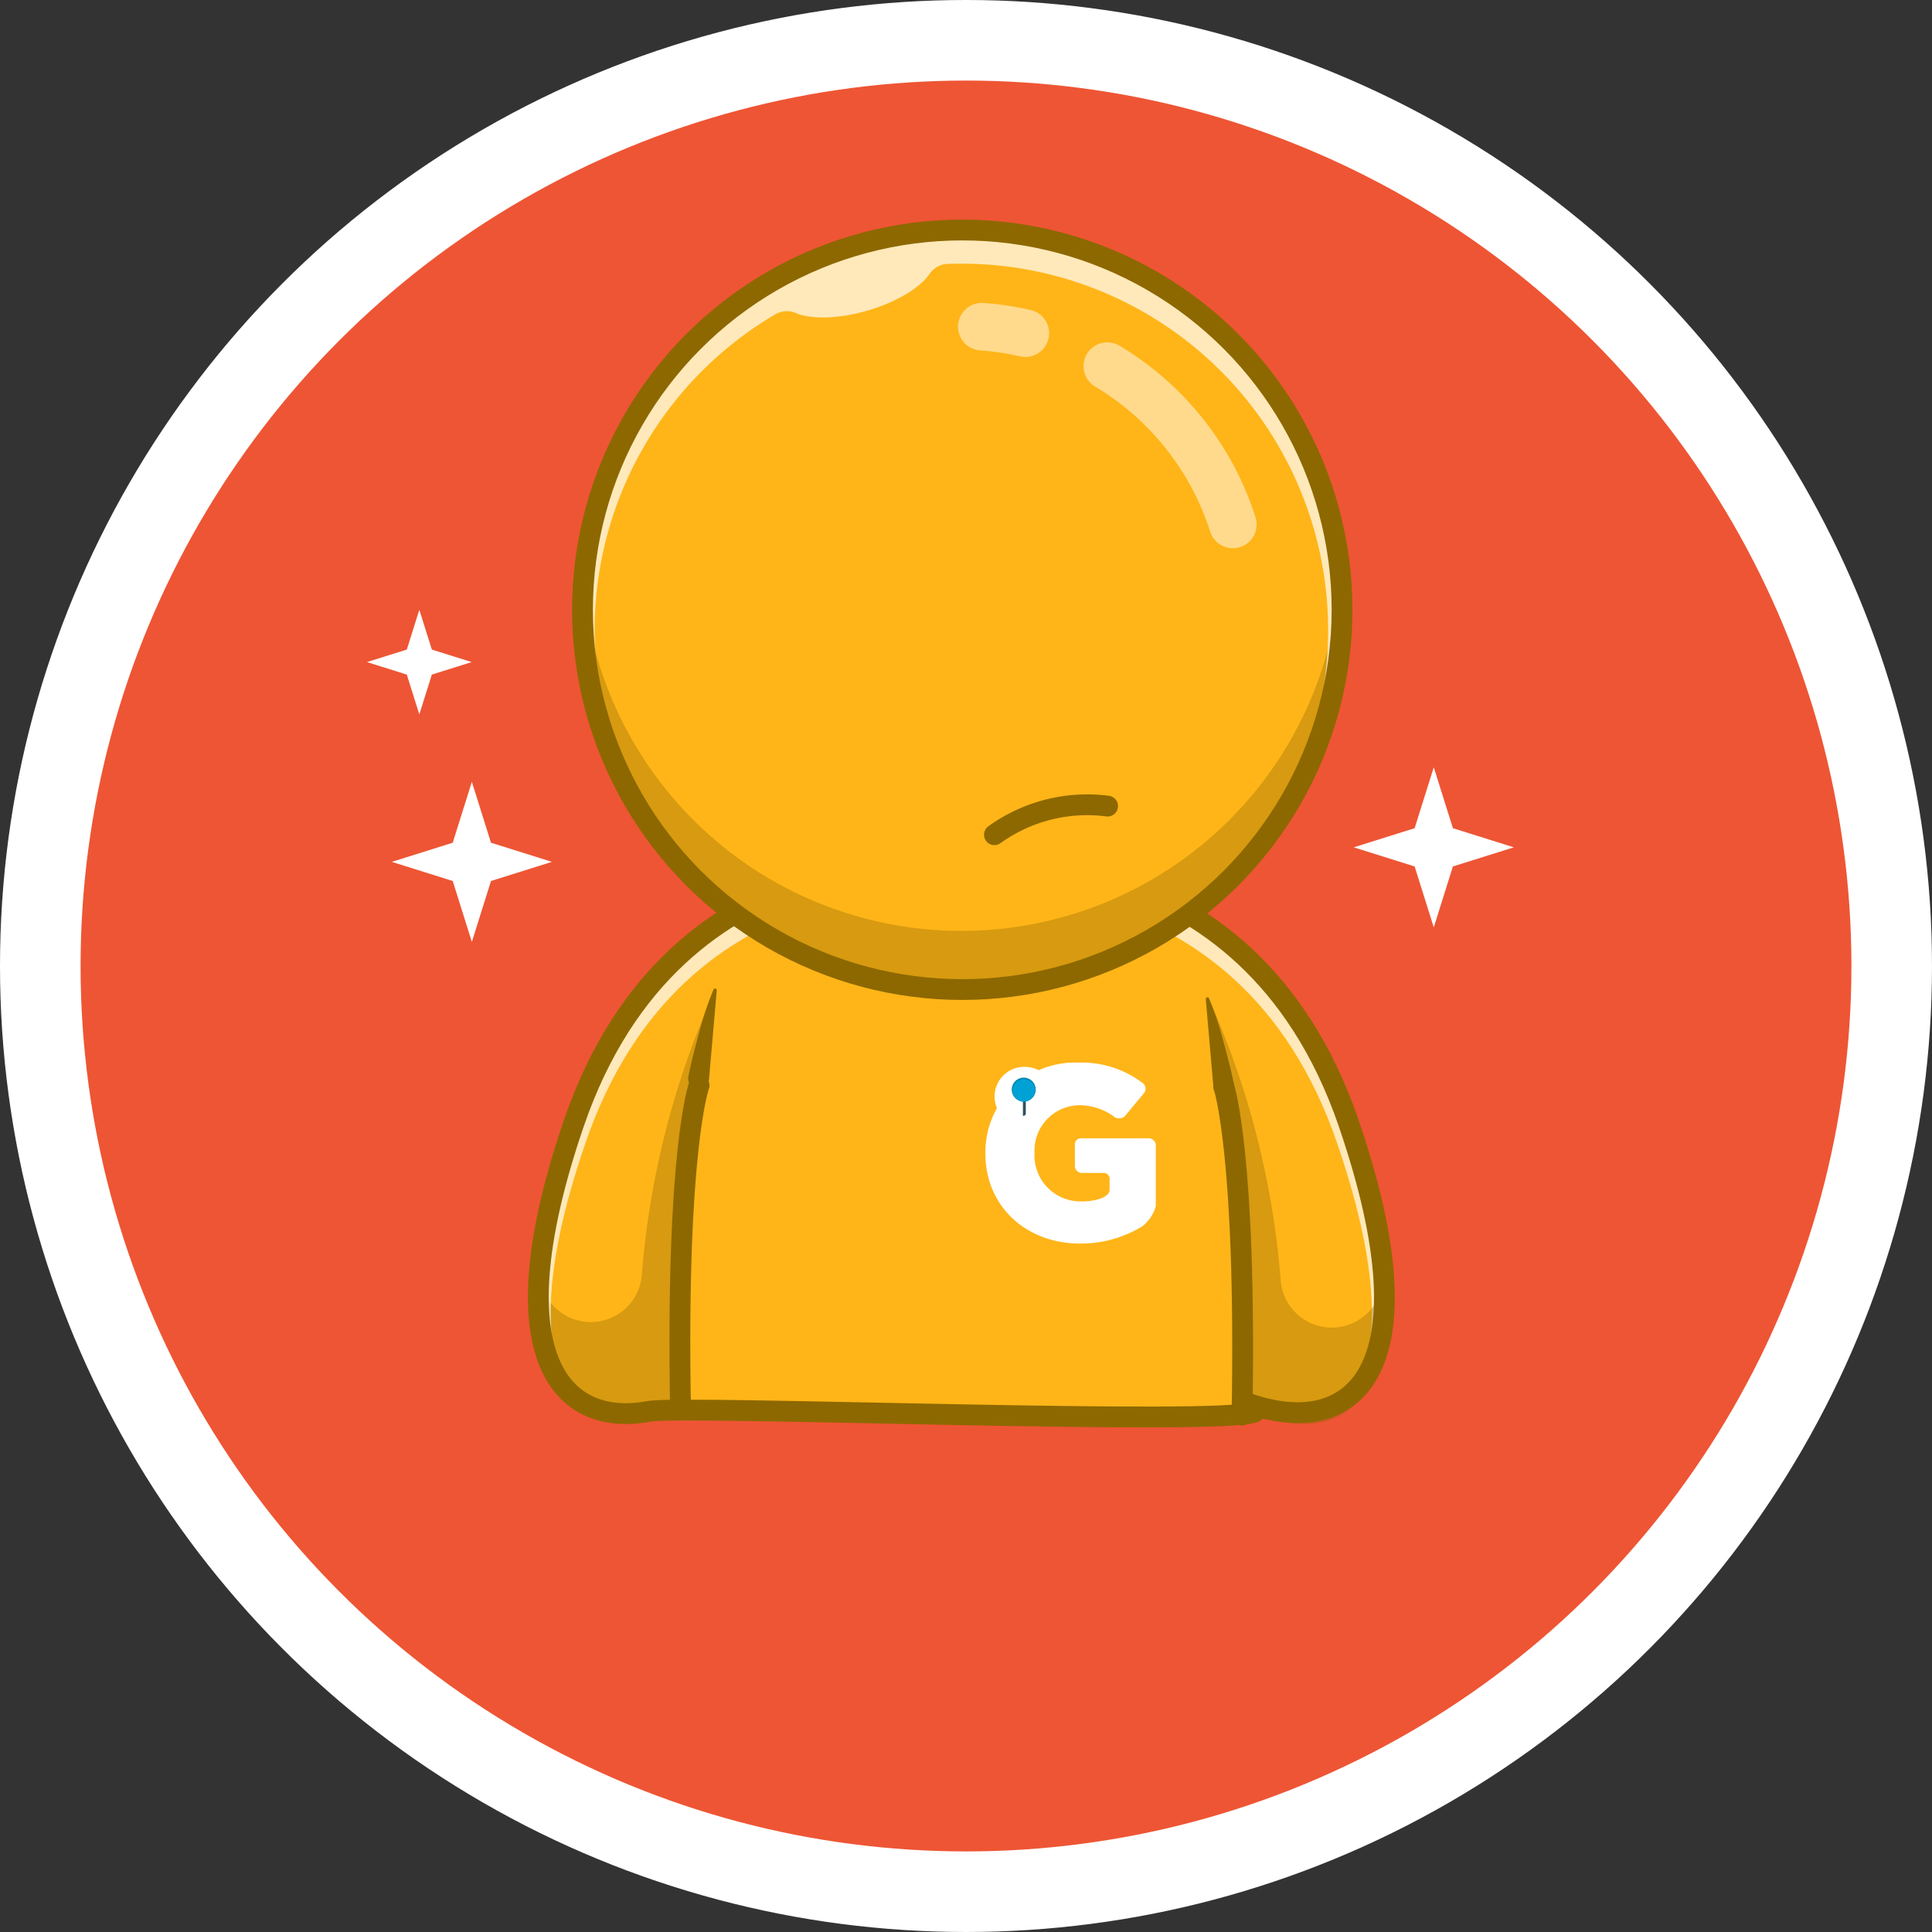 <svg id="a61b1f7a-508c-46fa-ad8b-0e88865761da" data-name="Layer 1" xmlns="http://www.w3.org/2000/svg" xmlns:xlink="http://www.w3.org/1999/xlink" viewBox="0 0 169.765 169.765">
    <rect x="0" y="0" width="169.765" height="169.765" fill="#333333" stroke="none"/>
    <defs>
        <style>.e27a0467-c423-422b-a32e-fed1efdf19af{fill:#05c2ea;}.b97f7aa2-a57d-47e2-81d3-7fb5c946536e{fill:#2d2d2d;opacity:0.3;}.a3738913-f8ed-458a-9cf4-5ff54d2ae159,.a64bdce5-1521-4b5e-9388-5ffdef9eabea,.b029131f-5438-41d6-84aa-c1f3ac224495,.b3929a45-b3f9-4c5f-917a-b2673d512868{fill:#fff;}.a64bdce5-1521-4b5e-9388-5ffdef9eabea,.ff0a1e75-5e33-4475-9166-becd992b252d{stroke:#fff;}.a64bdce5-1521-4b5e-9388-5ffdef9eabea,.addecc4b-ee62-471b-a6ff-ea78c4cf0dbb,.b0191bbc-00b7-45bd-9c27-54597fb0b059,.e1103b27-a7f7-4586-9767-3a799b04726f,.ff0a1e75-5e33-4475-9166-becd992b252d{stroke-miterlimit:10;}.a64bdce5-1521-4b5e-9388-5ffdef9eabea{stroke-width:0.579px;}.b453278b-68da-43b8-be59-213fee76f0f8{fill:#ee5534;}.e26299a9-24cc-4d16-ba35-5f0c6727f0f8{fill:url(#b9fe362f-5469-49b7-a95c-769f3cf8de8b);}.ff298102-4d39-474c-bc03-5d13d47417f2{fill:url(#a2e009f3-49ec-42e7-8547-f3068e92e9bd);}.b2f7d6de-19fb-430b-9fc0-b51dcde833cd{fill:#9339fb;}.b2f7d6de-19fb-430b-9fc0-b51dcde833cd,.bbc242a2-048b-49d2-a7b8-969ce04ebb1a{opacity:0.35;}.b549eba7-d91f-47ea-a9c7-6dbf098e5fe8,.bbc242a2-048b-49d2-a7b8-969ce04ebb1a{fill:#8d6800;}.b029131f-5438-41d6-84aa-c1f3ac224495{opacity:0.7;}.addecc4b-ee62-471b-a6ff-ea78c4cf0dbb,.aeffb65f-b1c2-4524-9d4f-ac5588f39746,.b0191bbc-00b7-45bd-9c27-54597fb0b059,.bda8a48f-69b9-4a30-ba99-4dcc8c83d091,.e1103b27-a7f7-4586-9767-3a799b04726f,.e2b268d4-656a-4ee8-b7c5-22a54c4ce35f,.ff0a1e75-5e33-4475-9166-becd992b252d{fill:none;}.addecc4b-ee62-471b-a6ff-ea78c4cf0dbb,.e1103b27-a7f7-4586-9767-3a799b04726f,.e2b268d4-656a-4ee8-b7c5-22a54c4ce35f{stroke:#8d6800;}.b0191bbc-00b7-45bd-9c27-54597fb0b059,.bda8a48f-69b9-4a30-ba99-4dcc8c83d091,.e1103b27-a7f7-4586-9767-3a799b04726f,.e2b268d4-656a-4ee8-b7c5-22a54c4ce35f,.ff0a1e75-5e33-4475-9166-becd992b252d{stroke-linecap:round;}.bda8a48f-69b9-4a30-ba99-4dcc8c83d091,.e2b268d4-656a-4ee8-b7c5-22a54c4ce35f{stroke-linejoin:round;}.addecc4b-ee62-471b-a6ff-ea78c4cf0dbb,.b0191bbc-00b7-45bd-9c27-54597fb0b059,.bda8a48f-69b9-4a30-ba99-4dcc8c83d091,.e1103b27-a7f7-4586-9767-3a799b04726f,.e2b268d4-656a-4ee8-b7c5-22a54c4ce35f{stroke-width:1.828px;}.b0191bbc-00b7-45bd-9c27-54597fb0b059,.bda8a48f-69b9-4a30-ba99-4dcc8c83d091{stroke:#9339fb;}.e7e35108-58b2-4c69-876b-740fe6aacef6{fill:url(#a290e533-c366-4cd4-bfb8-78d41b4e6273);}.ff0a1e75-5e33-4475-9166-becd992b252d{stroke-width:4.179px;opacity:0.5;}.b3929a45-b3f9-4c5f-917a-b2673d512868,.bbbe4b96-5dfd-46bc-9b1c-bcfea7053de6,.fd3e9f2d-1b13-4fe9-964b-851692fb4f88{fill-rule:evenodd;}.fd3e9f2d-1b13-4fe9-964b-851692fb4f88{fill:#315060;}.bbbe4b96-5dfd-46bc-9b1c-bcfea7053de6{fill:#0087b2;}.be7dfecb-c85f-49ae-acb4-53fcb43ca1a9{fill:#00a2d6;}</style>
        <radialGradient id="b9fe362f-5469-49b7-a95c-769f3cf8de8b" cx="566.205" cy="634.701" r="0" gradientUnits="userSpaceOnUse">
            <stop offset="0" stop-color="#fef43d" />
            <stop offset="0.254" stop-color="#fee937" />
            <stop offset="0.697" stop-color="#ffcc26" />
            <stop offset="1" stop-color="#ffb518" />
        </radialGradient>
        <radialGradient id="a2e009f3-49ec-42e7-8547-f3068e92e9bd" cx="540.815" cy="561.873" r="79.426">
            <stop offset="0" stop-color="#fef43d" />
            <stop offset="0.254" stop-color="#fee937" />
            <stop offset="0.697" stop-color="#ffcc26" />
            <stop offset="1" stop-color="#ffb518" />
        </radialGradient>

        <radialGradient id="a290e533-c366-4cd4-bfb8-78d41b4e6273" cx="541.977" cy="528.857" r="68.185">
            <stop offset="0" stop-color="#fef43d" />
            <stop offset="0.254" stop-color="#fee937" />
            <stop offset="0.697" stop-color="#ffcc26" />
            <stop offset="1" stop-color="#ffb518" />
        </radialGradient>
    </defs>
    <path class="e27a0467-c423-422b-a32e-fed1efdf19af" d="M1080,0" transform="translate(-457.501 -509.636)" />
    <path class="e27a0467-c423-422b-a32e-fed1efdf19af" d="M0,0" transform="translate(-457.501 -509.636)" />
    <circle class="b97f7aa2-a57d-47e2-81d3-7fb5c946536e" cx="84.882" cy="84.882" r="84.593" />
    <circle class="a64bdce5-1521-4b5e-9388-5ffdef9eabea" cx="84.882" cy="84.882" r="84.593" />
    <circle class="b453278b-68da-43b8-be59-213fee76f0f8" cx="84.882" cy="84.882" r="77.802" />
    <polygon class="a3738913-f8ed-458a-9cf4-5ff54d2ae159" points="125.985 67.422 127.667 72.774 133.018 74.455 127.667 76.136 125.985 81.488 124.304 76.136 118.952 74.455 124.304 72.774 125.985 67.422" />
    <polygon class="a3738913-f8ed-458a-9cf4-5ff54d2ae159" points="41.462 68.699 43.143 74.05 48.495 75.732 43.143 77.413 41.462 82.765 39.781 77.413 34.429 75.732 39.781 74.05 41.462 68.699" />
    <polygon class="a3738913-f8ed-458a-9cf4-5ff54d2ae159" points="36.846 53.58 37.945 57.078 41.443 58.177 37.945 59.277 36.846 62.775 35.746 59.277 32.248 58.177 35.746 57.078 36.846 53.58" />
    <path class="e26299a9-24cc-4d16-ba35-5f0c6727f0f8" d="M566.205,634.701" transform="translate(-457.501 -509.636)" />
    <path class="ff298102-4d39-474c-bc03-5d13d47417f2" d="M518.307,633.835c-1.077-10.674-.546-.418-.803-1.598-.847-3.884.426.565-2.49,1.224-6.077,1.373-10.8-1.753-10.161-11.531a53.888,53.888,0,0,1,3.084-13.61c9.017-26.306,34.039-22.763,34.039-22.763s25.022-3.543,34.039,22.763c9.478,27.659-2.91,30.75-14.839,21.15-.691-.556,8.739-6.685,5.316,4.365" transform="translate(-457.501 -509.636)" />
    <path class="b2f7d6de-19fb-430b-9fc0-b51dcde833cd" d="M578.614,623.185" transform="translate(-457.501 -509.636)" />
    <path class="bbc242a2-048b-49d2-a7b8-969ce04ebb1a" d="M518.899,609.583c-2.057,8.743,1.44-12.955,1.44-12.955a74.96,74.96,0,0,0-6.437,25.011,4.502,4.502,0,0,1-8.58,1.546,9.457,9.457,0,0,1-.477-1.255c-.946,14.47,12.958,11.423,11.965,11.003" transform="translate(-457.501 -509.636)" />
    <path class="b029131f-5438-41d6-84aa-c1f3ac224495" d="M576.006,608.321c-9.016-26.307-34.039-22.763-34.039-22.763s-25.023-3.544-34.039,22.763c-4.632,13.514-3.688,20.956-.121,23.916-2.583-3.408-2.888-10.424,1.13-22.148,8.749-25.528,33.03-22.088,33.03-22.088s24.281-3.439,33.03,22.088c4.018,11.724,3.713,18.74,1.13,22.148C579.694,629.277,580.638,621.836,576.006,608.321Z" transform="translate(-457.501 -509.636)" />
    <path class="e2b268d4-656a-4ee8-b7c5-22a54c4ce35f" d="M566.716,632.786c9.431,3.584,16.917-2.212,9.291-24.465-9.016-26.307-34.039-22.763-34.039-22.763s-25.023-3.544-34.039,22.763c-6.867,20.038-1.402,26.829,6.61,25.33,3.047-.57,50.847,1.321,53.252.04" transform="translate(-457.501 -509.636)" />
    <line class="b2f7d6de-19fb-430b-9fc0-b51dcde833cd" x1="59.432" y1="120.325" x2="59.432" y2="122.609" />
    <path class="aeffb65f-b1c2-4524-9d4f-ac5588f39746" d="M530.083,638.672" transform="translate(-457.501 -509.636)" />
    <path class="aeffb65f-b1c2-4524-9d4f-ac5588f39746" d="M538.902,642.349" transform="translate(-457.501 -509.636)" />
    <path class="aeffb65f-b1c2-4524-9d4f-ac5588f39746" d="M551.821,661.912" transform="translate(-457.501 -509.636)" />
    <path class="e2b268d4-656a-4ee8-b7c5-22a54c4ce35f" d="M566.419,629.691" transform="translate(-457.501 -509.636)" />
    <path class="e2b268d4-656a-4ee8-b7c5-22a54c4ce35f" d="M550.415,671.188" transform="translate(-457.501 -509.636)" />
    <path class="e2b268d4-656a-4ee8-b7c5-22a54c4ce35f" d="M545.033,663.912" transform="translate(-457.501 -509.636)" />
    <path class="e2b268d4-656a-4ee8-b7c5-22a54c4ce35f" d="M538.902,642.349" transform="translate(-457.501 -509.636)" />
    <path class="e2b268d4-656a-4ee8-b7c5-22a54c4ce35f" d="M517.656,629.85" transform="translate(-457.501 -509.636)" />
    <path class="e2b268d4-656a-4ee8-b7c5-22a54c4ce35f" d="M565.036,605.099s2.013,6.049,1.601,28.881" transform="translate(-457.501 -509.636)" />
    <path class="bda8a48f-69b9-4a30-ba99-4dcc8c83d091" d="M518.899,605.099" transform="translate(-457.501 -509.636)" />
    <path class="bda8a48f-69b9-4a30-ba99-4dcc8c83d091" d="M517.27,644.317" transform="translate(-457.501 -509.636)" />
    <path class="b549eba7-d91f-47ea-a9c7-6dbf098e5fe8" d="M564.131,605.23l-.678-7.792a.149.149,0,0,1,.286-.071,28.354,28.354,0,0,1,1.26,3.758c.339,1.274.684,2.543.942,3.843a.916.916,0,1,1-1.795.364A1.033,1.033,0,0,1,564.131,605.23Z" transform="translate(-457.501 -509.636)" />
    <path class="b2f7d6de-19fb-430b-9fc0-b51dcde833cd" d="M541.967,591.435a33.33,33.33,0,0,1-33.227-30.731q-.099,1.285-.1,2.597a33.327,33.327,0,1,0,66.655,0q0-1.311-.1-2.597A33.33,33.33,0,0,1,541.967,591.435Z" transform="translate(-457.501 -509.636)" />
    <path class="b0191bbc-00b7-45bd-9c27-54597fb0b059" d="M526.603,579.53a12.893,12.893,0,0,0,8.974,4.968" transform="translate(-457.501 -509.636)" />
    <path class="aeffb65f-b1c2-4524-9d4f-ac5588f39746" d="M549.661,611.492" transform="translate(-457.501 -509.636)" />
    <path class="aeffb65f-b1c2-4524-9d4f-ac5588f39746" d="M542.77,610.207" transform="translate(-457.501 -509.636)" />
    <path class="aeffb65f-b1c2-4524-9d4f-ac5588f39746" d="M549.661,607.19" transform="translate(-457.501 -509.636)" />
    <path class="aeffb65f-b1c2-4524-9d4f-ac5588f39746" d="M542.77,608.476" transform="translate(-457.501 -509.636)" />
    <path class="bbc242a2-048b-49d2-a7b8-969ce04ebb1a" d="M565.036,610.069c2.057,8.743-1.44-12.955-1.44-12.955a74.96,74.96,0,0,1,6.437,25.011,4.502,4.502,0,0,0,8.58,1.546,9.457,9.457,0,0,0,.477-1.255c.946,14.47-8.104,13.113-11.433,11.183" transform="translate(-457.501 -509.636)" />
    <path class="e7e35108-58b2-4c69-876b-740fe6aacef6" d="M575.303,563.3c0,.975-.043,1.942-.127,2.894a33.325,33.325,0,0,1-66.398,0c-.084-.952-.127-1.919-.127-2.894a33.326,33.326,0,1,1,66.652,0Z" transform="translate(-457.501 -509.636)" />
    <path class="bbc242a2-048b-49d2-a7b8-969ce04ebb1a" d="M541.977,591.435a33.33,33.33,0,0,1-33.227-30.731q-.099,1.285-.1,2.597a33.327,33.327,0,1,0,66.655,0q0-1.311-.1-2.597A33.33,33.33,0,0,1,541.977,591.435Z" transform="translate(-457.501 -509.636)" />
    <path class="b029131f-5438-41d6-84aa-c1f3ac224495" d="M574.838,557.734a33.326,33.326,0,0,0-66.187,5.566c0,.975.043,1.942.127,2.894a33.174,33.174,0,0,0,7.865,18.758,32.063,32.063,0,0,1-6.769-17.122c-.081-.921-.123-1.855-.123-2.799a32.196,32.196,0,0,1,15.874-27.775,2.006,2.006,0,0,1,1.811-.114c1.338.574,3.744.533,6.316-.222,2.568-.753,4.612-2.014,5.431-3.218a2.002,2.002,0,0,1,1.579-.875q.605-.023,1.216-.023A32.204,32.204,0,0,1,574.203,565.031c0,.943-.042,1.878-.123,2.799a32.062,32.062,0,0,1-6.769,17.122,33.174,33.174,0,0,0,7.865-18.758c.084-.952.127-1.919.127-2.894A33.385,33.385,0,0,0,574.838,557.734Z" transform="translate(-457.501 -509.636)" />
    <path class="e1103b27-a7f7-4586-9767-3a799b04726f" d="M544.883,582.983a13.941,13.941,0,0,1,9.944-2.515" transform="translate(-457.501 -509.636)" />
    <path class="ff0a1e75-5e33-4475-9166-becd992b252d" d="M547.596,538.912a24.994,24.994,0,0,0-3.824-.57" transform="translate(-457.501 -509.636)" />
    <path class="ff0a1e75-5e33-4475-9166-becd992b252d" d="M565.83,555.718a25.09,25.09,0,0,0-11.029-13.908" transform="translate(-457.501 -509.636)" />
    <circle class="addecc4b-ee62-471b-a6ff-ea78c4cf0dbb" cx="84.555" cy="53.582" r="33.371" />
    <path class="b549eba7-d91f-47ea-a9c7-6dbf098e5fe8" d="M517.994,604.194c.258-1.3.603-2.568.942-3.843a28.345,28.345,0,0,1,1.26-3.758.149.149,0,0,1,.286.071l-.678,7.792a.916.916,0,1,1-1.824-.159A1.007,1.007,0,0,1,517.994,604.194Z" transform="translate(-457.501 -509.636)" />
    <path class="e2b268d4-656a-4ee8-b7c5-22a54c4ce35f" d="M518.93,605.002s-2.044,5.569-1.633,28.401" transform="translate(-457.501 -509.636)" />
    <line class="b2f7d6de-19fb-430b-9fc0-b51dcde833cd" x1="91.915" y1="123.116" x2="91.915" y2="125.4" />
    <path class="e2b268d4-656a-4ee8-b7c5-22a54c4ce35f" d="M500.879,634.437" transform="translate(-457.501 -509.636)" />
    <path class="e2b268d4-656a-4ee8-b7c5-22a54c4ce35f" d="M550.111,632.8" transform="translate(-457.501 -509.636)" />
    <path class="aeffb65f-b1c2-4524-9d4f-ac5588f39746" d="M578.26,616.654" transform="translate(-457.501 -509.636)" />
    <path class="aeffb65f-b1c2-4524-9d4f-ac5588f39746" d="M572.2,615.523" transform="translate(-457.501 -509.636)" />
    <path class="aeffb65f-b1c2-4524-9d4f-ac5588f39746" d="M578.26,612.87" transform="translate(-457.501 -509.636)" />
    <path class="aeffb65f-b1c2-4524-9d4f-ac5588f39746" d="M572.2,614.001" transform="translate(-457.501 -509.636)" />
    <g id="eda22c3b-c97b-4fbd-82b7-6510890100f2" data-name=" G copia">
        <path class="b3929a45-b3f9-4c5f-917a-b2673d512868" d="M558.486,609.659h-5.957a.514.514,0,0,0-.575.522v1.961a.626.626,0,0,0,.593.562h1.905a.51.51,0,0,1,.548.57v.897c0,.35-.331.632-.846.802a5.09,5.09,0,0,1-1.601.23,4.046,4.046,0,0,1-4.151-4.253v-.032a3.986,3.986,0,0,1,3.881-4.162,5.149,5.149,0,0,1,3.217,1.079.812.812,0,0,0,.81-.085c.471-.565,1.285-1.545,1.752-2.105a.64.64,0,0,0-.09-.793,8.862,8.862,0,0,0-5.711-1.846,7.878,7.878,0,0,0-8.173,7.891v.099c0,4.634,3.563,7.912,8.328,7.912a10.375,10.375,0,0,0,5.463-1.518,3.383,3.383,0,0,0,1.182-1.774v-5.433A.659.659,0,0,0,558.486,609.659Z" transform="translate(-457.501 -509.636)" />
    </g>
    <g id="f8e542c0-d7ff-420d-885a-a7c56b0a76b0" data-name="Forma 25 copia">
        <path class="b3929a45-b3f9-4c5f-917a-b2673d512868" d="M547.69,603.389a2.604,2.604,0,1,0,2.412,2.597A2.51,2.51,0,0,0,547.69,603.389Z" transform="translate(-457.501 -509.636)" />
    </g>
    <g id="b8de2abf-b10b-4ad0-aea4-c473b421c495" data-name="Forma 24 copia">
        <path class="fd3e9f2d-1b13-4fe9-964b-851692fb4f88" d="M547.454,606.109a.077.077,0,0,0-.069.115v1.345a.077.077,0,0,0,.069.115c.055,0,.099-.052.185-.115v-1.345C547.553,606.16,547.509,606.109,547.454,606.109Z" transform="translate(-457.501 -509.636)" />
    </g>
    <g id="ea07992a-d130-41d9-a275-fec2ab180275" data-name="Forma 23 copia 3">
        <path class="bbbe4b96-5dfd-46bc-9b1c-bcfea7053de6" d="M547.457,604.329a1.053,1.053,0,1,0,1.053,1.053A1.053,1.053,0,0,0,547.457,604.329Z" transform="translate(-457.501 -509.636)" />
    </g>
    <g id="ec41c038-656c-4831-89f0-c885e8b0b85c" data-name="Forma 23 copia 4">
        <circle class="be7dfecb-c85f-49ae-acb4-53fcb43ca1a9" cx="89.964" cy="95.82" r="0.979" />
    </g>
</svg>
